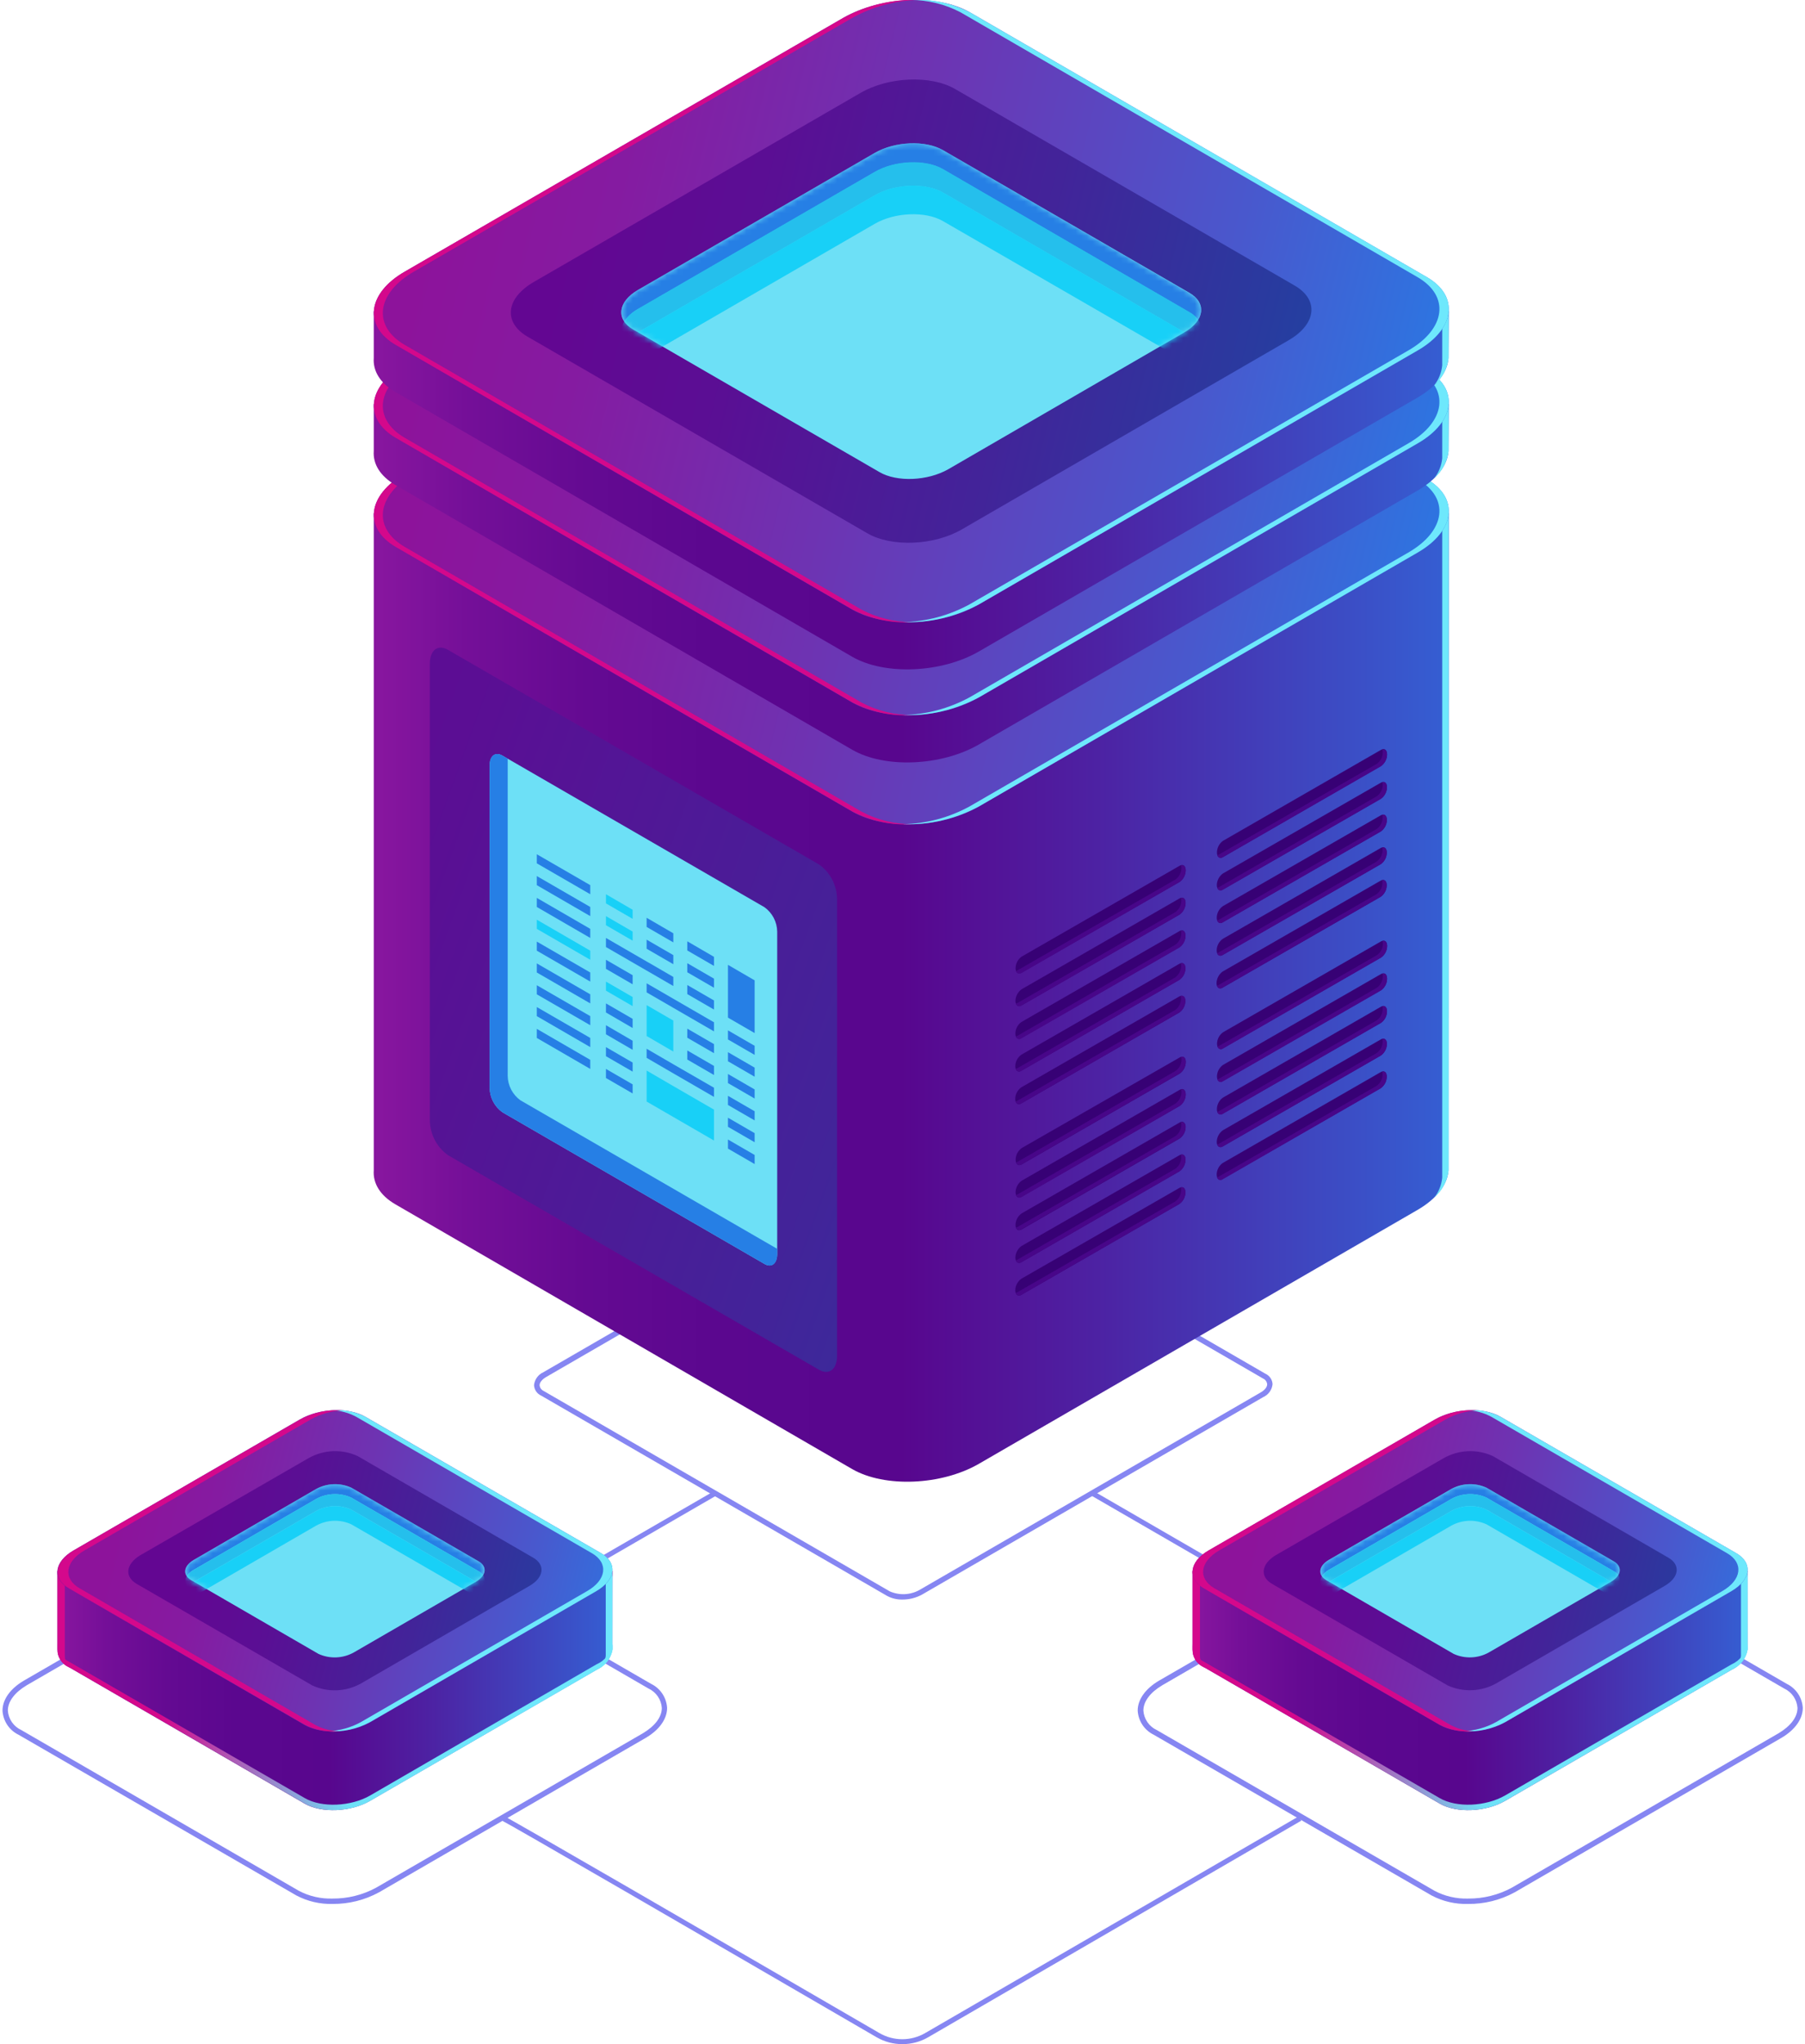 <svg width="318" height="360" viewBox="0 0 318 360" fill="none" xmlns="http://www.w3.org/2000/svg">
<g clip-path="url(#clip0_291_1300)">
<g style="mix-blend-mode:lighten">
<path d="M158.987 281.703C158.046 281.726 157.115 281.505 156.285 281.061L95.34 245.787C94.982 245.625 94.675 245.368 94.454 245.044C94.232 244.719 94.104 244.34 94.083 243.947C94.133 243.461 94.308 242.995 94.593 242.598C94.877 242.2 95.26 241.883 95.704 241.68L155.832 206.897C156.766 206.369 157.812 206.071 158.883 206.03C159.954 205.988 161.02 206.203 161.992 206.657L222.937 241.932C223.295 242.093 223.601 242.35 223.823 242.674C224.045 242.999 224.173 243.378 224.194 243.771C224.147 244.258 223.972 244.725 223.687 245.123C223.402 245.521 223.018 245.837 222.572 246.039L162.432 280.834C161.375 281.41 160.19 281.709 158.987 281.703ZM159.327 206.985C158.287 206.975 157.262 207.231 156.348 207.728L96.22 242.511C95.491 242.939 95.063 243.481 95.063 243.96C95.086 244.18 95.167 244.391 95.297 244.57C95.428 244.749 95.603 244.891 95.805 244.98L156.75 280.255C157.578 280.621 158.48 280.791 159.385 280.752C160.289 280.712 161.173 280.465 161.967 280.028L222.094 245.232C222.824 244.817 223.251 244.275 223.251 243.784C223.227 243.562 223.144 243.35 223.012 243.171C222.879 242.992 222.701 242.851 222.497 242.763L161.552 207.489C160.866 207.133 160.099 206.959 159.327 206.985Z" fill="#8686F2"/>
</g>
<path d="M255.244 90.378H215.331L170.892 64.665C165.172 61.365 155.178 61.781 148.566 65.598L105.736 90.378H65.848V206.116C65.684 208.358 66.929 210.525 69.682 212.112L150.137 258.725C155.857 262.025 165.864 261.61 172.464 257.793L249.738 213.082C253.17 211.092 255.006 208.585 255.182 206.153L255.244 90.378Z" fill="url(#paint0_linear_291_1300)"/>
<path d="M254.088 90.378V207.388C253.968 208.663 253.488 209.878 252.705 210.89C254.101 209.663 254.996 207.963 255.219 206.116V90.378H254.088Z" fill="#6EE8FC"/>
<path d="M150.175 142.937L69.72 96.324C64 93.011 64.691 87.228 71.316 83.411L148.591 38.701C155.203 34.922 165.198 34.456 170.917 37.769L251.373 84.381C257.092 87.695 256.401 93.477 249.764 97.307L172.489 142.017C165.902 145.834 155.895 146.25 150.175 142.937Z" fill="url(#paint1_linear_291_1300)"/>
<path d="M151.772 142.937L71.316 96.324C65.597 93.011 66.288 87.228 72.925 83.411L150.2 38.701C153.825 36.715 157.874 35.635 162.004 35.551C157.337 35.379 152.708 36.467 148.604 38.701L71.329 83.411C64.729 87.191 64.013 93.011 69.732 96.324L150.188 142.937C153.431 144.613 157.067 145.379 160.71 145.154C157.594 145.159 154.525 144.397 151.772 142.937Z" fill="#D4088C"/>
<path d="M251.385 84.381L170.93 37.769C167.675 36.086 164.026 35.319 160.37 35.551C163.472 35.563 166.525 36.323 169.271 37.769L249.726 84.381C255.446 87.695 254.754 93.477 248.117 97.307L170.829 142.017C167.22 143.995 163.188 145.071 159.075 145.154C163.746 145.331 168.379 144.248 172.489 142.017L249.764 97.307C256.389 93.477 257.105 87.695 251.385 84.381Z" fill="#6EE8FC"/>
<path d="M152.828 129.532L92.888 94.838C88.627 92.318 89.117 88.073 94.083 85.225L151.621 51.941C156.536 49.094 163.978 48.779 168.24 51.249L228.154 85.918C232.415 88.438 231.925 92.683 226.972 95.531L169.447 128.827C164.544 131.661 157.089 131.976 152.828 129.532Z" fill="url(#paint2_linear_291_1300)"/>
<path d="M154.952 118.736L111.531 93.616C108.451 91.827 108.841 88.702 112.399 86.649L154.085 62.524C157.642 60.47 163.035 60.243 166.128 62.032L209.536 87.153C212.628 88.929 212.239 92.053 208.668 94.12L167.058 118.194C163.425 120.298 158.032 120.512 154.952 118.736Z" fill="#6DE0F6"/>
<mask id="mask0_291_1300" style="mask-type:luminance" maskUnits="userSpaceOnUse" x="109" y="60" width="103" height="60">
<path d="M154.952 118.736L111.531 93.616C108.451 91.827 108.841 88.702 112.399 86.649L154.085 62.524C157.642 60.47 163.035 60.243 166.128 62.032L209.536 87.153C212.628 88.929 212.239 92.053 208.668 94.12L167.058 118.194C163.425 120.298 158.032 120.512 154.952 118.736Z" fill="white"/>
</mask>
<g mask="url(#mask0_291_1300)">
<path d="M112.386 90.038L154.085 65.913C157.642 63.859 163.036 63.632 166.128 65.421L209.561 90.542C210.16 90.881 210.675 91.35 211.07 91.915C212.113 90.201 211.673 88.362 209.561 87.14L166.128 62.02C163.036 60.231 157.642 60.458 154.085 62.524L112.386 86.699C109.608 88.299 108.791 90.479 109.998 92.293C110.596 91.355 111.416 90.58 112.386 90.038Z" fill="#267FE5"/>
<path d="M112.386 94.145L154.085 70.02C157.642 67.954 163.035 67.727 166.128 69.516L209.561 94.649C210.034 94.932 210.458 95.289 210.818 95.707C212.188 93.905 211.824 91.865 209.561 90.542L166.128 65.421C163.035 63.632 157.642 63.859 154.085 65.913L112.386 90.038C109.445 91.739 108.703 94.157 110.249 95.946C110.835 95.21 111.562 94.597 112.386 94.145Z" fill="#25BFEC"/>
<path d="M110.664 100.557C111.169 100.025 111.749 99.571 112.386 99.209L154.085 75.084C157.642 73.018 163.035 72.791 166.128 74.58L209.561 99.713C209.86 99.892 210.142 100.099 210.403 100.33C212.239 98.415 212.025 96.135 209.561 94.712L166.128 69.579C163.035 67.79 157.642 68.016 154.085 70.082L112.386 94.208C109.231 95.984 108.565 98.667 110.664 100.557Z" fill="#18D0F7"/>
</g>
<path d="M255.244 71.166H215.331L170.892 45.453C165.172 42.14 155.178 42.556 148.566 46.386L105.736 71.166H65.848V79.43C65.684 81.673 66.929 83.827 69.682 85.427L150.137 132.039C155.857 135.353 165.864 134.937 172.464 131.107L249.738 86.397C253.17 84.419 255.006 81.9 255.182 79.481L255.244 71.166Z" fill="url(#paint3_linear_291_1300)"/>
<path d="M254.088 71.166V80.703C253.967 81.974 253.488 83.185 252.705 84.192C254.098 82.968 254.993 81.273 255.219 79.43V71.166H254.088Z" fill="#6EE8FC"/>
<path d="M150.175 123.725L69.72 77.112C64 73.799 64.691 68.016 71.316 64.187L148.591 19.477C155.203 15.697 165.198 15.244 170.917 18.557L251.373 65.169C257.092 68.483 256.401 74.265 249.764 78.082L172.489 122.805C165.902 126.622 155.895 127.013 150.175 123.725Z" fill="url(#paint4_linear_291_1300)"/>
<path d="M151.772 123.725L71.316 77.112C65.597 73.799 66.288 68.016 72.925 64.187L150.2 19.476C153.828 17.5 157.876 16.425 162.004 16.34C157.338 16.169 152.711 17.252 148.604 19.476L71.329 64.187C64.729 67.966 64.013 73.799 69.732 77.112L150.188 123.725C153.433 125.395 157.067 126.161 160.71 125.942C157.595 125.941 154.527 125.18 151.772 123.725Z" fill="#D4088C"/>
<path d="M251.385 65.169L170.93 18.557C167.675 16.874 164.026 16.108 160.37 16.34C163.473 16.344 166.527 17.105 169.271 18.557L249.726 65.169C255.446 68.483 254.754 74.265 248.117 78.082L170.829 122.805C167.216 124.771 163.186 125.846 159.075 125.942C163.746 126.113 168.377 125.03 172.489 122.805L249.764 78.082C256.389 74.265 257.105 68.483 251.385 65.169Z" fill="#6EE8FC"/>
<path d="M152.828 110.295L92.888 75.626C88.627 73.106 89.117 68.861 94.083 66.013L151.621 32.73C156.536 29.882 163.978 29.567 168.24 32.037L228.154 66.706C232.415 69.226 231.925 73.471 226.972 76.319L169.447 109.602C164.544 112.45 157.089 112.765 152.828 110.295Z" fill="url(#paint5_linear_291_1300)"/>
<path d="M154.952 99.511L111.531 74.404C108.451 72.615 108.841 69.49 112.399 67.424L154.085 43.312C157.642 41.258 163.035 41.032 166.128 42.808L209.536 67.928C212.628 69.717 212.239 72.841 208.668 74.895L167.058 99.02C163.425 101.074 158.032 101.3 154.952 99.511Z" fill="#6DE0F6"/>
<mask id="mask1_291_1300" style="mask-type:luminance" maskUnits="userSpaceOnUse" x="109" y="41" width="103" height="60">
<path d="M154.952 99.511L111.531 74.404C108.451 72.615 108.841 69.49 112.399 67.424L154.085 43.312C157.642 41.258 163.035 41.032 166.128 42.808L209.536 67.928C212.628 69.717 212.239 72.841 208.668 74.895L167.058 99.02C163.425 101.074 158.032 101.3 154.952 99.511Z" fill="white"/>
</mask>
<g mask="url(#mask1_291_1300)">
<path d="M112.386 70.826L154.085 46.701C157.642 44.635 163.035 44.421 166.128 46.197L209.561 71.393C210.163 71.728 210.679 72.198 211.07 72.766C212.113 71.053 211.673 69.213 209.561 67.991L166.128 42.871C163.035 41.082 157.642 41.309 154.085 43.362L112.386 67.424C109.608 69.037 108.791 71.267 109.998 73.031C110.602 72.111 111.422 71.354 112.386 70.826Z" fill="#267FE5"/>
<path d="M112.386 74.933L154.085 50.808C157.642 48.742 163.035 48.515 166.128 50.304L209.561 75.424C210.037 75.708 210.462 76.07 210.818 76.495C212.188 74.681 211.824 72.64 209.561 71.33L166.128 46.134C163.035 44.358 157.642 44.572 154.085 46.638L112.386 70.826C109.445 72.527 108.703 74.933 110.249 76.734C110.835 75.998 111.562 75.385 112.386 74.933Z" fill="#25BFEC"/>
<path d="M110.664 81.282C111.169 80.751 111.749 80.296 112.386 79.934L154.085 55.809C157.642 53.743 163.035 53.516 166.128 55.305L209.561 80.4C209.861 80.584 210.143 80.794 210.403 81.03C212.239 79.115 212.025 76.835 209.561 75.399L166.128 50.279C163.035 48.49 157.642 48.716 154.085 50.782L112.386 74.908C109.231 76.772 108.565 79.456 110.664 81.282Z" fill="#18D0F7"/>
</g>
<path d="M255.244 54.801H215.331L170.892 29.089C165.172 25.776 155.178 26.191 148.566 30.021L105.736 54.801H65.848V63.053C65.684 65.295 66.929 67.462 69.682 69.05L150.137 115.662C155.857 118.963 165.864 118.547 172.464 114.73L249.738 70.02C253.17 68.029 255.006 65.522 255.182 63.091L255.244 54.801Z" fill="url(#paint6_linear_291_1300)"/>
<path d="M254.088 54.801V64.325C253.968 65.6 253.488 66.815 252.705 67.828C254.101 66.6 254.996 64.9 255.219 63.053V54.801H254.088Z" fill="#6EE8FC"/>
<path d="M150.175 107.36L69.72 60.748C64 57.447 64.691 51.652 71.316 47.834L148.591 3.124C155.203 -0.655 165.198 -1.109 170.917 2.192L251.373 48.805C257.092 52.118 256.401 57.9 249.764 61.718L172.489 106.428C165.902 110.258 155.895 110.636 150.175 107.36Z" fill="url(#paint7_linear_291_1300)"/>
<path d="M151.772 107.36L71.316 60.748C65.597 57.447 66.288 51.652 72.925 47.834L150.2 3.124C153.825 1.138 157.874 0.058 162.004 -0.025C157.337 -0.192 152.71 0.896 148.604 3.124L71.329 47.834C64.729 51.614 64.013 57.447 69.732 60.748L150.188 107.36C153.433 109.03 157.067 109.796 160.71 109.577C157.596 109.57 154.529 108.809 151.772 107.36Z" fill="#D4088C"/>
<path d="M251.385 48.804L170.93 2.192C167.674 0.513 164.024 -0.249 160.37 -0.013C163.472 -0.012 166.526 0.745 169.271 2.192L249.726 48.804C255.446 52.118 254.754 57.9 248.117 61.718L170.829 106.428C167.219 108.404 163.188 109.484 159.075 109.577C163.747 109.744 168.378 108.656 172.489 106.428L249.764 61.718C256.389 57.9 257.105 52.118 251.385 48.804Z" fill="#6EE8FC"/>
<path d="M152.828 93.931L92.888 59.261C88.627 56.741 89.117 52.483 94.083 49.636L151.621 16.352C156.536 13.505 163.978 13.203 168.24 15.659L228.154 50.329C232.415 52.849 231.925 57.107 226.972 59.954L169.447 93.238C164.544 96.085 157.089 96.387 152.828 93.931Z" fill="url(#paint8_linear_291_1300)"/>
<path d="M154.952 83.147L111.531 58.026C108.451 56.237 108.841 53.126 112.399 51.06L154.085 26.947C157.642 24.881 163.035 24.654 166.128 26.443L209.536 51.563C212.628 53.352 212.239 56.464 208.668 58.53L167.058 82.643C163.425 84.709 158.032 84.936 154.952 83.147Z" fill="#6DE0F6"/>
<mask id="mask2_291_1300" style="mask-type:luminance" maskUnits="userSpaceOnUse" x="109" y="25" width="103" height="60">
<path d="M154.952 83.147L111.531 58.026C108.451 56.237 108.841 53.126 112.399 51.06L154.085 26.947C157.642 24.881 163.035 24.654 166.128 26.443L209.536 51.563C212.628 53.352 212.239 56.464 208.668 58.53L167.058 82.643C163.425 84.709 158.032 84.936 154.952 83.147Z" fill="white"/>
</mask>
<g mask="url(#mask2_291_1300)">
<path d="M112.386 54.461L154.085 30.336C157.642 28.27 163.036 28.043 166.128 29.832L209.561 55.028C210.162 55.359 210.678 55.825 211.07 56.389C212.113 54.688 211.673 52.849 209.561 51.627L166.128 26.43C163.036 24.642 157.642 24.868 154.085 26.934L112.386 51.06C109.608 52.66 108.791 54.839 109.998 56.666C110.599 55.743 111.42 54.986 112.386 54.461Z" fill="#267FE5"/>
<path d="M112.386 58.555L154.085 34.43C157.642 32.364 163.035 32.15 166.128 33.926L209.561 59.059C210.034 59.343 210.458 59.7 210.818 60.117C212.188 58.316 211.824 56.275 209.561 54.965L166.128 29.769C163.035 27.98 157.642 28.207 154.085 30.273L112.386 54.398C109.445 56.099 108.703 58.505 110.249 60.306C110.837 59.585 111.564 58.99 112.386 58.555Z" fill="#25BFEC"/>
<path d="M110.664 64.905C111.172 64.377 111.752 63.923 112.386 63.557L154.085 39.432C157.642 37.366 163.035 37.151 166.128 38.94L209.561 64.023C209.86 64.202 210.142 64.409 210.403 64.64C212.239 62.725 212.025 60.458 209.561 59.022L166.128 33.889C163.035 32.112 157.642 32.326 154.085 34.392L112.386 58.518C109.231 60.395 108.565 63.078 110.664 64.905Z" fill="#18D0F7"/>
</g>
<path d="M144.279 241.226L78.909 203.432C77.94 202.734 77.147 201.817 76.595 200.756C76.042 199.695 75.746 198.519 75.729 197.322V116.859C75.729 114.503 77.149 113.42 78.909 114.44L144.279 152.234C145.255 152.924 146.054 153.837 146.609 154.897C147.164 155.957 147.46 157.134 147.472 158.331V238.782C147.472 241.163 146.052 242.247 144.279 241.226Z" fill="url(#paint9_linear_291_1300)"/>
<path d="M134.675 222.594L88.514 195.886C87.828 195.395 87.267 194.749 86.876 194C86.486 193.252 86.275 192.422 86.263 191.578V134.786C86.263 133.123 87.269 132.354 88.514 133.073L134.675 159.768C135.36 160.259 135.921 160.905 136.312 161.653C136.703 162.402 136.913 163.232 136.925 164.076V220.88C136.887 222.556 135.919 223.324 134.675 222.594Z" fill="#6DE0F6"/>
<path d="M91.694 193.782C91.008 193.291 90.448 192.645 90.057 191.897C89.666 191.148 89.456 190.318 89.444 189.474V133.614L88.514 133.072C87.257 132.354 86.263 133.073 86.263 134.786V191.578C86.275 192.422 86.486 193.252 86.876 194C87.267 194.749 87.828 195.395 88.514 195.886L134.675 222.594C135.932 223.324 136.925 222.594 136.925 220.893V219.936L91.694 193.782Z" fill="#267FE5"/>
<path d="M103.989 157.487L94.573 152.045V150.445L103.989 155.887V157.487Z" fill="#267FE5"/>
<path d="M111.456 161.821L106.754 159.1V157.487L111.456 160.221V161.821Z" fill="#18D0F7"/>
<path d="M118.622 165.966L113.92 163.245V161.632L118.622 164.366V165.966Z" fill="#267FE5"/>
<path d="M125.787 170.111L121.085 167.389V165.777L125.787 168.511V170.111Z" fill="#267FE5"/>
<path d="M103.989 161.342L94.573 155.887V154.287L103.989 159.73V161.342Z" fill="#267FE5"/>
<path d="M111.456 165.664L106.754 162.942V161.342L111.456 164.064V165.664Z" fill="#18D0F7"/>
<path d="M118.622 169.808L113.92 167.087V165.487L118.622 168.208V169.808Z" fill="#267FE5"/>
<path d="M125.787 173.953L121.085 171.232V169.632L125.787 172.353V173.953Z" fill="#267FE5"/>
<path d="M103.989 165.185L94.573 159.73V158.13L103.989 163.585V165.185Z" fill="#267FE5"/>
<path d="M115.064 169.985L113.92 169.33L106.754 165.185V166.785L113.92 170.929L115.064 171.585L118.622 173.651V172.051L115.064 169.985Z" fill="#267FE5"/>
<path d="M125.787 177.795L121.085 175.074V173.474L125.787 176.195V177.795Z" fill="#267FE5"/>
<path d="M128.251 169.922V173.777V175.377V177.619V178.073V179.219L132.953 181.94V180.794V180.34V178.098V176.498V172.655L128.251 169.922Z" fill="#267FE5"/>
<path d="M103.989 169.027L94.573 163.585V161.972L103.989 167.427V169.027Z" fill="#18D0F7"/>
<path d="M111.456 173.348L106.754 170.627V169.027L111.456 171.748V173.348Z" fill="#267FE5"/>
<path d="M118.622 175.893L117.364 175.162L113.92 173.172V174.772L117.364 176.762L118.622 177.493L125.787 181.638V180.038L118.622 175.893Z" fill="#267FE5"/>
<path d="M132.953 185.782L128.251 183.061V181.461L132.953 184.182V185.782Z" fill="#267FE5"/>
<path d="M103.989 180.554L94.573 175.112V173.512L103.989 178.954V180.554Z" fill="#267FE5"/>
<path d="M111.456 184.888L106.754 182.154V180.554L111.456 183.288V184.888Z" fill="#267FE5"/>
<path d="M118.622 187.433L117.364 186.702L113.92 184.699V186.299L117.364 188.302L118.622 189.033L125.787 193.177V191.565L118.622 187.433Z" fill="#267FE5"/>
<path d="M132.953 197.322L128.251 194.601V192.989L132.953 195.71V197.322Z" fill="#267FE5"/>
<path d="M103.989 184.409L94.573 178.954V177.354L103.989 182.797V184.409Z" fill="#267FE5"/>
<path d="M111.456 188.73L106.754 186.009V184.409L111.456 187.13V188.73Z" fill="#267FE5"/>
<path d="M132.953 201.165L128.251 198.443V196.844L132.953 199.565V201.165Z" fill="#267FE5"/>
<path d="M103.989 188.252L94.573 182.797V181.197L103.989 186.652V188.252Z" fill="#267FE5"/>
<path d="M111.456 192.573L106.754 189.852V188.252L111.456 190.973V192.573Z" fill="#267FE5"/>
<path d="M118.622 191.275L117.364 190.545L113.92 188.541V189.675V190.154V193.996L117.364 195.987L118.622 196.718L125.787 200.862V197.02V196.541V195.42L118.622 191.275Z" fill="#18D0F7"/>
<path d="M132.953 205.007L128.251 202.286V200.686L132.953 203.407V205.007Z" fill="#267FE5"/>
<path d="M103.989 172.87L94.573 167.427V165.827L103.989 171.27V172.87Z" fill="#267FE5"/>
<path d="M111.456 177.191L106.754 174.469V172.87L111.456 175.591V177.191Z" fill="#18D0F7"/>
<path d="M125.787 185.48L121.085 182.759V181.159L125.787 183.88V185.48Z" fill="#267FE5"/>
<path d="M132.953 189.625L128.251 186.904V185.304L132.953 188.025V189.625Z" fill="#267FE5"/>
<path d="M103.989 176.712L94.573 171.27V169.67L103.989 175.112V176.712Z" fill="#267FE5"/>
<path d="M111.456 181.046L106.754 178.312V176.712L111.456 179.433V181.046Z" fill="#267FE5"/>
<path d="M113.92 177.014V177.821V178.614V182.457L118.622 185.19V181.335V180.542V179.735L113.92 177.014Z" fill="#18D0F7"/>
<path d="M125.787 189.323L121.085 186.601V185.001L125.787 187.723V189.323Z" fill="#267FE5"/>
<path d="M132.953 193.467L128.251 190.746V189.146L132.953 191.867V193.467Z" fill="#267FE5"/>
<path d="M215.419 204.818L243.264 188.806C243.855 188.466 244.32 188.806 244.32 189.612C244.315 190.011 244.215 190.403 244.03 190.755C243.844 191.108 243.577 191.411 243.252 191.641L215.407 207.64C214.828 207.98 214.351 207.64 214.351 206.834C214.358 206.437 214.458 206.048 214.644 205.698C214.83 205.347 215.095 205.046 215.419 204.818Z" fill="#370175"/>
<path d="M243.503 188.743C243.551 188.89 243.576 189.042 243.578 189.196C243.576 189.604 243.476 190.005 243.285 190.364C243.095 190.724 242.82 191.032 242.485 191.263L214.64 207.262C214.566 207.302 214.485 207.328 214.401 207.338C214.422 207.44 214.468 207.536 214.536 207.616C214.605 207.696 214.692 207.757 214.79 207.793C214.888 207.83 214.994 207.841 215.097 207.825C215.201 207.809 215.299 207.767 215.381 207.703L243.226 191.691C243.552 191.462 243.819 191.158 244.004 190.806C244.19 190.453 244.29 190.061 244.295 189.663C244.32 188.945 243.968 188.617 243.503 188.743Z" fill="#480689"/>
<path d="M215.432 199.061L243.277 183.049C243.868 182.709 244.345 183.049 244.345 183.855C244.335 184.253 244.233 184.643 244.048 184.995C243.863 185.346 243.599 185.651 243.277 185.883L215.432 201.895C214.841 202.235 214.363 201.895 214.363 201.089C214.373 200.691 214.475 200.301 214.661 199.95C214.846 199.598 215.11 199.294 215.432 199.061Z" fill="#370175"/>
<path d="M215.457 193.303L243.302 177.291C243.88 176.951 244.358 177.291 244.358 178.098C244.355 178.498 244.256 178.893 244.07 179.248C243.884 179.603 243.617 179.908 243.289 180.139L215.444 196.138C214.854 196.478 214.376 196.138 214.388 195.332C214.394 194.933 214.493 194.541 214.679 194.189C214.865 193.836 215.131 193.533 215.457 193.303Z" fill="#370175"/>
<path d="M215.469 187.546L243.314 171.534C243.905 171.207 244.37 171.534 244.37 172.34C244.367 172.741 244.269 173.135 244.083 173.49C243.897 173.845 243.629 174.151 243.302 174.381L215.457 190.381C214.866 190.721 214.401 190.381 214.401 189.574C214.406 189.176 214.506 188.784 214.691 188.431C214.877 188.079 215.144 187.775 215.469 187.546Z" fill="#370175"/>
<path d="M215.482 181.789L243.327 165.777C243.918 165.449 244.396 165.777 244.383 166.596C244.378 166.994 244.278 167.386 244.092 167.739C243.907 168.091 243.64 168.395 243.315 168.624L215.47 184.623C214.891 184.964 214.414 184.623 214.414 183.817C214.419 183.418 214.518 183.027 214.704 182.674C214.89 182.322 215.157 182.018 215.482 181.789Z" fill="#370175"/>
<path d="M243.516 182.986C243.567 183.127 243.592 183.276 243.591 183.427C243.588 183.827 243.489 184.222 243.303 184.577C243.118 184.932 242.85 185.237 242.523 185.468L214.678 201.467C214.601 201.502 214.521 201.527 214.439 201.543C214.462 201.646 214.51 201.741 214.579 201.821C214.649 201.9 214.737 201.961 214.836 201.997C214.935 202.033 215.041 202.044 215.145 202.029C215.249 202.013 215.348 201.972 215.432 201.908L243.277 185.896C243.597 185.662 243.86 185.357 244.046 185.006C244.231 184.654 244.333 184.265 244.345 183.868C244.345 183.2 243.993 182.86 243.516 182.986Z" fill="#480689"/>
<path d="M243.541 177.241C243.584 177.384 243.605 177.533 243.604 177.682C243.598 178.081 243.499 178.472 243.313 178.825C243.127 179.178 242.861 179.481 242.535 179.71L214.69 195.722C214.615 195.761 214.534 195.786 214.451 195.798C214.473 195.902 214.52 195.998 214.59 196.078C214.66 196.158 214.749 196.219 214.849 196.255C214.948 196.29 215.056 196.299 215.16 196.281C215.264 196.263 215.362 196.218 215.444 196.151L243.289 180.151C243.615 179.922 243.881 179.619 244.067 179.266C244.253 178.913 244.353 178.522 244.358 178.123C244.358 177.405 244.006 177.115 243.541 177.241Z" fill="#480689"/>
<path d="M243.553 171.484C243.6 171.631 243.625 171.783 243.629 171.937C243.617 172.335 243.514 172.724 243.329 173.075C243.144 173.427 242.881 173.731 242.56 173.966L214.715 190.003C214.639 190.034 214.558 190.055 214.476 190.066C214.494 190.171 214.539 190.269 214.606 190.351C214.674 190.433 214.762 190.496 214.861 190.533C214.961 190.57 215.068 190.58 215.173 190.562C215.277 190.544 215.375 190.499 215.457 190.431L243.302 174.432C243.629 174.201 243.897 173.896 244.083 173.541C244.269 173.186 244.367 172.792 244.37 172.391C244.37 171.698 244.018 171.37 243.553 171.484Z" fill="#480689"/>
<path d="M243.566 165.739C243.613 165.886 243.639 166.039 243.641 166.193C243.636 166.591 243.537 166.983 243.351 167.336C243.165 167.688 242.898 167.992 242.573 168.221L214.728 184.22C214.654 184.261 214.573 184.286 214.489 184.296C214.51 184.399 214.556 184.495 214.625 184.574C214.693 184.654 214.78 184.715 214.878 184.752C214.976 184.788 215.082 184.799 215.185 184.783C215.289 184.767 215.387 184.725 215.47 184.661L243.315 168.649C243.64 168.42 243.907 168.117 244.092 167.764C244.278 167.411 244.378 167.02 244.383 166.621C244.383 165.953 244.031 165.626 243.566 165.739Z" fill="#480689"/>
<path d="M179.944 225.202L207.789 209.202C208.379 208.862 208.845 209.202 208.845 210.008C208.839 210.407 208.74 210.799 208.554 211.151C208.368 211.504 208.102 211.807 207.776 212.037L179.931 228.049C179.353 228.376 178.875 228.049 178.875 227.242C178.878 226.842 178.977 226.447 179.163 226.092C179.349 225.737 179.616 225.432 179.944 225.202Z" fill="#370175"/>
<path d="M208.027 209.127C208.074 209.269 208.099 209.418 208.103 209.567C208.1 209.968 208.001 210.363 207.815 210.718C207.629 211.072 207.362 211.378 207.034 211.608L179.189 227.608C179.113 227.643 179.033 227.668 178.95 227.683C178.971 227.786 179.018 227.882 179.086 227.962C179.154 228.041 179.241 228.102 179.339 228.139C179.438 228.176 179.543 228.187 179.647 228.171C179.75 228.155 179.848 228.113 179.931 228.049L207.776 212.037C208.102 211.807 208.368 211.504 208.554 211.151C208.74 210.799 208.839 210.407 208.845 210.008C208.845 209.341 208.543 209.001 208.027 209.127Z" fill="#480689"/>
<path d="M179.956 219.444L207.801 203.445C208.392 203.105 208.87 203.445 208.87 204.251C208.858 204.648 208.755 205.038 208.57 205.389C208.385 205.741 208.122 206.045 207.801 206.279L179.956 222.291C179.365 222.632 178.887 222.291 178.887 221.485C178.898 221.086 178.999 220.694 179.185 220.34C179.37 219.986 179.634 219.68 179.956 219.444Z" fill="#370175"/>
<path d="M179.981 213.7L207.826 197.688C208.404 197.347 208.882 197.688 208.882 198.494C208.877 198.893 208.777 199.284 208.592 199.637C208.406 199.99 208.139 200.293 207.814 200.522L179.969 216.534C179.378 216.874 178.9 216.534 178.913 215.728C178.918 215.329 179.017 214.937 179.203 214.585C179.389 214.232 179.656 213.929 179.981 213.7Z" fill="#370175"/>
<path d="M179.994 207.942L207.839 191.93C208.43 191.59 208.895 191.93 208.895 192.737C208.89 193.135 208.79 193.527 208.604 193.88C208.418 194.232 208.152 194.536 207.826 194.765L179.981 210.777C179.403 211.117 178.925 210.777 178.925 209.971C178.931 209.572 179.03 209.18 179.216 208.828C179.402 208.475 179.668 208.172 179.994 207.942Z" fill="#370175"/>
<path d="M180.006 202.185L207.851 186.223C208.442 185.883 208.92 186.223 208.907 187.03C208.906 187.429 208.809 187.823 208.625 188.178C208.442 188.533 208.176 188.839 207.851 189.071L180.006 205.07C179.415 205.41 178.938 205.07 178.938 204.264C178.935 203.857 179.031 203.455 179.217 203.093C179.403 202.731 179.674 202.419 180.006 202.185Z" fill="#370175"/>
<path d="M208.04 203.382C208.094 203.522 208.119 203.672 208.115 203.823C208.11 204.221 208.01 204.613 207.825 204.966C207.639 205.318 207.372 205.622 207.047 205.851L179.202 221.863C179.125 221.898 179.045 221.923 178.963 221.939C178.984 222.043 179.032 222.139 179.102 222.219C179.171 222.299 179.26 222.36 179.36 222.395C179.46 222.431 179.567 222.44 179.672 222.422C179.776 222.403 179.874 222.359 179.956 222.291L207.801 206.292C208.122 206.058 208.385 205.753 208.57 205.402C208.755 205.05 208.858 204.661 208.87 204.264C208.87 203.583 208.543 203.256 208.04 203.382Z" fill="#480689"/>
<path d="M208.065 197.625C208.107 197.772 208.128 197.925 208.128 198.078C208.123 198.477 208.023 198.869 207.837 199.221C207.652 199.574 207.385 199.877 207.059 200.106L179.214 216.118C179.135 216.131 179.055 216.131 178.976 216.118C178.995 216.223 179.042 216.321 179.111 216.403C179.18 216.485 179.269 216.547 179.369 216.584C179.469 216.62 179.577 216.631 179.682 216.613C179.787 216.596 179.886 216.551 179.969 216.484L207.814 200.484C208.141 200.254 208.409 199.948 208.594 199.593C208.78 199.239 208.879 198.844 208.882 198.443C208.882 197.839 208.543 197.562 208.065 197.625Z" fill="#480689"/>
<path d="M208.078 191.88C208.125 192.026 208.151 192.179 208.153 192.333C208.141 192.731 208.039 193.12 207.853 193.472C207.668 193.823 207.405 194.128 207.085 194.362L179.24 210.361C179.166 210.402 179.084 210.427 179.001 210.437C179.022 210.54 179.068 210.635 179.136 210.715C179.204 210.795 179.292 210.856 179.39 210.892C179.488 210.929 179.594 210.94 179.697 210.924C179.801 210.908 179.898 210.866 179.981 210.802L207.826 194.79C208.152 194.561 208.418 194.257 208.604 193.905C208.79 193.552 208.89 193.16 208.895 192.762C208.895 192.094 208.543 191.766 208.078 191.88Z" fill="#480689"/>
<path d="M208.09 186.135C208.137 186.278 208.162 186.426 208.166 186.576C208.162 186.977 208.064 187.371 207.878 187.726C207.692 188.081 207.424 188.387 207.097 188.617L179.252 204.616C179.176 204.651 179.096 204.677 179.013 204.692C179.034 204.795 179.081 204.891 179.149 204.97C179.217 205.05 179.304 205.111 179.402 205.148C179.5 205.184 179.606 205.195 179.71 205.179C179.813 205.164 179.911 205.122 179.994 205.057L207.839 189.045C208.164 188.816 208.431 188.513 208.617 188.16C208.802 187.808 208.902 187.416 208.907 187.017C208.907 186.349 208.543 186.009 208.09 186.135Z" fill="#480689"/>
<path d="M215.394 171.106L243.239 155.094C243.83 154.754 244.308 155.094 244.308 155.9C244.304 156.301 244.206 156.695 244.02 157.05C243.834 157.405 243.566 157.71 243.239 157.941L215.394 173.94C214.803 174.281 214.325 173.94 214.325 173.134C214.338 172.737 214.44 172.347 214.625 171.996C214.81 171.644 215.073 171.34 215.394 171.106Z" fill="#370175"/>
<path d="M243.49 155.018C243.532 155.166 243.554 155.318 243.553 155.472C243.548 155.87 243.448 156.262 243.263 156.615C243.077 156.967 242.81 157.271 242.485 157.5L214.64 173.512C214.564 173.546 214.483 173.568 214.401 173.575C214.421 173.68 214.467 173.778 214.536 173.86C214.605 173.941 214.694 174.003 214.794 174.04C214.894 174.077 215.002 174.087 215.107 174.07C215.212 174.052 215.311 174.008 215.394 173.94L243.239 157.941C243.566 157.71 243.834 157.405 244.02 157.05C244.206 156.695 244.304 156.301 244.308 155.9C244.308 155.232 243.956 154.905 243.49 155.018Z" fill="#480689"/>
<path d="M215.419 165.349L243.264 149.336C243.842 149.009 244.32 149.336 244.32 150.143C244.317 150.544 244.218 150.938 244.032 151.293C243.847 151.648 243.579 151.953 243.252 152.184L215.407 168.183C214.816 168.523 214.351 168.183 214.351 167.377C214.356 166.978 214.455 166.586 214.641 166.234C214.827 165.881 215.094 165.578 215.419 165.349Z" fill="#370175"/>
<path d="M215.432 159.591L243.277 143.579C243.868 143.252 244.333 143.579 244.333 144.398C244.328 144.797 244.228 145.189 244.042 145.541C243.856 145.894 243.59 146.197 243.264 146.426L215.419 162.426C214.841 162.766 214.363 162.426 214.363 161.62C214.369 161.221 214.468 160.829 214.654 160.476C214.84 160.124 215.106 159.82 215.432 159.591Z" fill="#370175"/>
<path d="M215.444 153.834L243.289 137.834C243.88 137.494 244.358 137.834 244.358 138.641C244.346 139.038 244.243 139.427 244.058 139.779C243.873 140.13 243.61 140.435 243.289 140.669L215.444 156.668C214.853 157.009 214.376 156.668 214.376 155.862C214.388 155.465 214.49 155.076 214.676 154.724C214.861 154.372 215.124 154.068 215.444 153.834Z" fill="#370175"/>
<path d="M215.469 148.077L243.314 132.052C243.893 131.712 244.37 132.052 244.37 132.858C244.365 133.257 244.266 133.649 244.08 134.001C243.894 134.354 243.627 134.657 243.302 134.887L215.457 150.949C214.866 151.277 214.388 150.949 214.401 150.13C214.402 149.727 214.5 149.33 214.686 148.973C214.872 148.616 215.14 148.308 215.469 148.077Z" fill="#370175"/>
<path d="M243.503 149.273C243.551 149.42 243.576 149.573 243.578 149.727C243.566 150.124 243.464 150.514 243.279 150.865C243.093 151.217 242.83 151.521 242.51 151.755L214.665 167.755C214.591 167.795 214.51 167.821 214.426 167.83C214.447 167.933 214.494 168.029 214.562 168.109C214.63 168.188 214.717 168.249 214.815 168.286C214.913 168.323 215.019 168.333 215.122 168.318C215.226 168.302 215.324 168.26 215.407 168.196L243.252 152.209C243.577 151.98 243.844 151.676 244.03 151.324C244.215 150.971 244.315 150.579 244.32 150.181C244.32 149.488 243.968 149.16 243.503 149.273Z" fill="#480689"/>
<path d="M243.516 143.529C243.562 143.671 243.588 143.82 243.591 143.97C243.588 144.371 243.489 144.765 243.303 145.12C243.118 145.475 242.85 145.78 242.523 146.011L214.678 162.01C214.601 162.045 214.521 162.07 214.439 162.086C214.46 162.188 214.506 162.284 214.574 162.364C214.642 162.444 214.73 162.505 214.828 162.541C214.926 162.578 215.032 162.589 215.135 162.573C215.239 162.557 215.336 162.515 215.419 162.451L243.264 146.439C243.59 146.21 243.856 145.906 244.042 145.554C244.228 145.201 244.328 144.809 244.333 144.411C244.333 143.743 243.981 143.39 243.516 143.529Z" fill="#480689"/>
<path d="M243.528 137.784C243.582 137.925 243.608 138.074 243.604 138.225C243.598 138.624 243.499 139.015 243.313 139.368C243.127 139.721 242.861 140.024 242.535 140.253L214.69 156.265C214.614 156.3 214.534 156.326 214.451 156.341C214.474 156.443 214.522 156.537 214.59 156.615C214.659 156.693 214.747 156.753 214.844 156.788C214.942 156.823 215.048 156.833 215.15 156.817C215.253 156.8 215.35 156.758 215.432 156.694L243.277 140.694C243.602 140.465 243.869 140.162 244.055 139.809C244.24 139.456 244.34 139.065 244.345 138.666C244.358 137.986 243.993 137.658 243.528 137.784Z" fill="#480689"/>
<path d="M243.541 132.052C243.594 132.197 243.619 132.351 243.616 132.506C243.611 132.904 243.511 133.296 243.326 133.649C243.14 134.001 242.873 134.305 242.548 134.534L214.703 150.521C214.626 150.552 214.546 150.573 214.464 150.584C214.484 150.689 214.53 150.787 214.599 150.868C214.668 150.95 214.757 151.012 214.857 151.049C214.957 151.086 215.065 151.096 215.17 151.078C215.275 151.061 215.374 151.016 215.457 150.949L243.302 134.95C243.624 134.714 243.888 134.408 244.073 134.054C244.259 133.7 244.36 133.308 244.371 132.909C244.371 132.241 244.019 131.914 243.541 132.052Z" fill="#480689"/>
<path d="M179.918 191.502L207.763 175.49C208.354 175.15 208.832 175.49 208.832 176.296C208.827 176.695 208.727 177.087 208.541 177.439C208.355 177.792 208.089 178.095 207.763 178.324L179.918 194.336C179.327 194.677 178.85 194.336 178.862 193.53C178.866 193.133 178.964 192.742 179.147 192.389C179.331 192.037 179.595 191.733 179.918 191.502Z" fill="#370175"/>
<path d="M208.015 175.414C208.058 175.562 208.079 175.714 208.078 175.868C208.072 176.267 207.973 176.658 207.787 177.011C207.601 177.363 207.335 177.667 207.009 177.896L179.164 193.896C179.092 193.94 179.01 193.965 178.925 193.971C178.948 194.074 178.996 194.17 179.066 194.249C179.135 194.329 179.223 194.389 179.322 194.426C179.421 194.462 179.528 194.473 179.632 194.457C179.736 194.442 179.834 194.4 179.918 194.336L207.763 178.324C208.089 178.095 208.356 177.792 208.541 177.439C208.727 177.087 208.827 176.695 208.832 176.296C208.832 175.628 208.543 175.301 208.015 175.414Z" fill="#480689"/>
<path d="M179.944 185.745L207.789 169.733C208.367 169.392 208.845 169.733 208.845 170.539C208.839 170.938 208.74 171.329 208.554 171.682C208.368 172.035 208.102 172.338 207.776 172.567L179.931 188.579C179.34 188.919 178.875 188.579 178.875 187.773C178.88 187.374 178.98 186.982 179.166 186.63C179.351 186.277 179.618 185.974 179.944 185.745Z" fill="#370175"/>
<path d="M179.956 179.987L207.801 163.975C208.392 163.635 208.857 163.975 208.857 164.782C208.854 165.182 208.755 165.577 208.569 165.932C208.383 166.287 208.116 166.592 207.788 166.823L179.943 182.822C179.365 183.162 178.887 182.822 178.887 182.016C178.893 181.617 178.992 181.225 179.178 180.873C179.364 180.52 179.63 180.217 179.956 179.987Z" fill="#370175"/>
<path d="M179.969 174.23L207.814 158.218C208.405 157.891 208.882 158.218 208.882 159.024C208.872 159.424 208.77 159.816 208.585 160.17C208.4 160.523 208.136 160.83 207.814 161.065L179.969 177.065C179.378 177.405 178.9 177.065 178.9 176.258C178.912 175.861 179.015 175.472 179.2 175.12C179.385 174.769 179.648 174.464 179.969 174.23Z" fill="#370175"/>
<path d="M179.994 168.473L207.839 152.461C208.417 152.133 208.895 152.461 208.895 153.28C208.89 153.678 208.79 154.07 208.604 154.423C208.418 154.775 208.152 155.079 207.826 155.308L179.981 171.307C179.39 171.648 178.913 171.307 178.925 170.501C178.931 170.102 179.03 169.711 179.216 169.358C179.402 169.005 179.668 168.702 179.994 168.473Z" fill="#370175"/>
<path d="M208.027 169.67C208.074 169.812 208.099 169.961 208.103 170.111C208.093 170.51 207.991 170.902 207.806 171.256C207.621 171.61 207.357 171.916 207.034 172.151L179.189 188.151C179.113 188.186 179.033 188.211 178.95 188.226C178.971 188.329 179.018 188.425 179.086 188.505C179.154 188.585 179.241 188.646 179.339 188.682C179.438 188.719 179.543 188.73 179.647 188.714C179.75 188.698 179.848 188.656 179.931 188.592L207.776 172.58C208.102 172.351 208.368 172.047 208.554 171.695C208.74 171.342 208.839 170.95 208.845 170.552C208.845 169.846 208.543 169.544 208.027 169.67Z" fill="#480689"/>
<path d="M208.04 163.925C208.087 164.067 208.113 164.216 208.115 164.366C208.11 164.765 208.01 165.156 207.825 165.509C207.639 165.862 207.372 166.165 207.047 166.394L179.202 182.444C179.125 182.479 179.045 182.504 178.963 182.52C178.985 182.621 179.033 182.716 179.102 182.794C179.171 182.872 179.258 182.932 179.356 182.967C179.454 183.002 179.559 183.012 179.662 182.995C179.765 182.979 179.861 182.937 179.943 182.872L207.788 166.873C208.114 166.644 208.381 166.34 208.566 165.988C208.752 165.635 208.852 165.243 208.857 164.845C208.857 164.127 208.543 163.799 208.04 163.925Z" fill="#480689"/>
<path d="M208.053 158.168C208.105 158.313 208.131 158.467 208.128 158.621C208.123 159.02 208.023 159.412 207.837 159.764C207.652 160.117 207.385 160.42 207.059 160.649L179.214 176.662C179.138 176.693 179.058 176.714 178.976 176.724C178.995 176.83 179.042 176.928 179.111 177.009C179.18 177.091 179.269 177.153 179.369 177.19C179.469 177.227 179.577 177.237 179.682 177.219C179.787 177.202 179.886 177.157 179.969 177.09L207.801 161.09C208.128 160.86 208.396 160.555 208.582 160.2C208.768 159.845 208.866 159.45 208.87 159.05C208.882 158.382 208.543 158.054 208.053 158.168Z" fill="#480689"/>
<path d="M208.065 152.423C208.118 152.568 208.143 152.722 208.14 152.876C208.135 153.275 208.036 153.667 207.85 154.02C207.664 154.372 207.397 154.676 207.072 154.905L179.227 170.904C179.153 170.945 179.072 170.97 178.988 170.98C179.011 171.083 179.059 171.178 179.129 171.258C179.198 171.337 179.286 171.398 179.385 171.434C179.484 171.471 179.59 171.482 179.694 171.466C179.799 171.45 179.897 171.409 179.981 171.345L207.826 155.333C208.147 155.099 208.41 154.795 208.595 154.443C208.78 154.091 208.883 153.702 208.895 153.305C208.895 152.637 208.543 152.31 208.065 152.423Z" fill="#480689"/>
<g style="mix-blend-mode:lighten">
<path d="M125.741 262.635L103.183 275.686L103.623 276.45L126.181 263.398L125.741 262.635Z" fill="#8686F2"/>
</g>
<g style="mix-blend-mode:lighten">
<path d="M192.715 262.635L192.275 263.399L214.833 276.451L215.273 275.687L192.715 262.635Z" fill="#8686F2"/>
</g>
<g style="mix-blend-mode:lighten">
<path d="M58.594 335.308C56.378 335.367 54.183 334.856 52.221 333.821L3.269 305.514C2.461 305.121 1.773 304.52 1.275 303.771C0.778 303.022 0.49 302.154 0.44 301.256C0.44 299.303 1.823 297.375 4.212 295.977L51.203 268.778C55.489 266.258 62.014 266.057 65.747 268.224L114.699 296.544C115.505 296.935 116.192 297.535 116.69 298.281C117.187 299.028 117.476 299.893 117.528 300.789C117.528 302.742 116.145 304.67 113.757 306.068L66.766 333.267C64.259 334.631 61.447 335.333 58.594 335.308ZM59.411 267.682C56.727 267.661 54.081 268.319 51.718 269.597L4.715 296.796C2.603 298.056 1.383 299.643 1.383 301.256C1.434 301.987 1.68 302.691 2.096 303.294C2.512 303.897 3.082 304.376 3.747 304.682L52.661 333.002C54.481 333.957 56.516 334.425 58.569 334.363C61.254 334.386 63.901 333.728 66.263 332.448L113.266 305.249C115.378 303.989 116.598 302.402 116.598 300.789C116.547 300.058 116.301 299.354 115.885 298.751C115.469 298.148 114.899 297.669 114.234 297.363L65.295 269.042C63.481 268.094 61.456 267.626 59.411 267.682Z" fill="#8686F2"/>
</g>
<path d="M107.899 276.639H87.294L64.352 263.361C61.398 261.648 56.231 261.862 52.824 263.84L30.712 276.639H10.12V290.497C10.113 291.151 10.297 291.794 10.65 292.344C11.003 292.895 11.51 293.33 12.107 293.596L53.654 317.633C56.608 319.346 61.775 319.132 65.182 317.154L105.083 294.075C105.803 293.749 106.434 293.254 106.922 292.631C107.41 292.008 107.741 291.276 107.886 290.497L107.899 276.639Z" fill="url(#paint10_linear_291_1300)"/>
<path d="M105.082 293.117L65.232 316.197C61.825 318.175 56.658 318.389 53.704 316.675L12.144 292.639C11.55 292.371 11.046 291.935 10.695 291.384C10.345 290.834 10.162 290.193 10.17 289.539V290.497C10.162 291.15 10.345 291.791 10.695 292.342C11.046 292.893 11.55 293.328 12.144 293.596L53.704 317.633C56.658 319.346 61.825 319.132 65.232 317.154L105.133 294.075C105.853 293.749 106.484 293.253 106.972 292.631C107.461 292.008 107.791 291.276 107.936 290.497V289.527C107.791 290.314 107.455 291.053 106.957 291.68C106.46 292.306 105.816 292.8 105.082 293.117Z" fill="url(#paint11_linear_291_1300)"/>
<path d="M11.415 291.454V277.597H32.007L54.119 264.81C57.538 262.832 62.693 262.618 65.647 264.331L88.589 277.597H107.898V276.652H87.294L64.352 263.361C61.398 261.648 56.231 261.862 52.824 263.84L30.712 276.639H10.12V290.497C10.112 291.15 10.294 291.791 10.645 292.342C10.996 292.893 11.499 293.328 12.094 293.596L12.333 293.735C12.026 293.442 11.786 293.087 11.628 292.694C11.469 292.301 11.397 291.878 11.415 291.454Z" fill="#D4088C"/>
<path d="M106.717 277.748V291.606C106.627 292.399 106.283 293.141 105.736 293.722C106.304 293.386 106.792 292.928 107.163 292.381C107.535 291.835 107.781 291.213 107.886 290.56V276.778C107.457 277.051 107.065 277.377 106.717 277.748Z" fill="#6EE8FC"/>
<path d="M53.654 303.775L12.094 279.726C9.14 278.025 9.517 275.039 12.924 273.061L52.824 249.982C56.231 248.004 61.398 247.79 64.352 249.503L105.9 273.54C108.854 275.253 108.489 278.239 105.083 280.204L65.232 303.296C61.775 305.262 56.608 305.476 53.654 303.775Z" fill="url(#paint12_linear_291_1300)"/>
<path d="M105.899 273.54L64.352 249.503C62.558 248.58 60.54 248.187 58.532 248.369C59.999 248.424 61.434 248.811 62.73 249.503L104.278 273.54C107.232 275.253 106.867 278.239 103.448 280.204L63.56 303.296C61.799 304.258 59.843 304.805 57.84 304.896C60.389 305.066 62.934 304.512 65.182 303.296L105.082 280.204C108.489 278.189 108.854 275.253 105.899 273.54Z" fill="#6EE8FC"/>
<path d="M55.024 296.834L24.087 278.945C21.887 277.685 22.163 275.442 24.703 273.905L54.408 256.772C55.711 256.046 57.164 255.637 58.653 255.575C60.142 255.514 61.624 255.803 62.982 256.419L93.919 274.321C96.119 275.581 95.843 277.811 93.303 279.285L63.598 296.481C62.297 297.209 60.842 297.621 59.353 297.682C57.864 297.743 56.381 297.453 55.024 296.834Z" fill="url(#paint13_linear_291_1300)"/>
<path d="M56.118 291.278L33.704 278.302C32.107 277.382 32.308 275.782 34.156 274.712L55.666 262.252C56.612 261.728 57.667 261.433 58.747 261.389C59.827 261.345 60.903 261.554 61.888 262L84.302 274.964C85.899 275.883 85.698 277.483 83.85 278.567L62.341 291.013C61.397 291.542 60.342 291.842 59.261 291.888C58.18 291.934 57.104 291.725 56.118 291.278Z" fill="#6DE0F6"/>
<path d="M55.515 303.775L14.03 279.726C11.076 278.025 11.44 275.039 14.86 273.061L54.748 249.982C56.476 249.029 58.397 248.481 60.367 248.382C57.772 248.184 55.175 248.739 52.887 249.982L12.986 273.061C9.58 275.039 9.215 278.025 12.157 279.726L53.717 303.775C55.541 304.701 57.59 305.09 59.625 304.896C58.188 304.836 56.784 304.453 55.515 303.775Z" fill="#D4088C"/>
<mask id="mask3_291_1300" style="mask-type:luminance" maskUnits="userSpaceOnUse" x="32" y="261" width="54" height="31">
<path d="M56.118 291.278L33.703 278.302C32.107 277.382 32.308 275.782 34.156 274.712L55.665 262.252C56.611 261.728 57.667 261.433 58.747 261.389C59.827 261.345 60.903 261.554 61.888 262L84.302 274.964C85.899 275.883 85.698 277.483 83.85 278.567L62.34 291.013C61.396 291.542 60.341 291.842 59.261 291.888C58.18 291.934 57.103 291.725 56.118 291.278Z" fill="white"/>
</mask>
<g mask="url(#mask3_291_1300)">
<path d="M34.143 276.463L55.665 264.003C56.61 263.476 57.666 263.179 58.746 263.135C59.827 263.092 60.903 263.302 61.888 263.751L84.315 276.714C84.621 276.892 84.887 277.132 85.094 277.42C85.229 277.213 85.316 276.979 85.349 276.735C85.382 276.49 85.361 276.241 85.287 276.006C85.212 275.771 85.086 275.555 84.918 275.375C84.75 275.195 84.544 275.054 84.315 274.963L61.888 261.987C60.902 261.541 59.826 261.332 58.745 261.378C57.664 261.424 56.609 261.723 55.665 262.252L34.143 274.711C32.71 275.53 32.283 276.689 32.886 277.596C33.203 277.119 33.636 276.729 34.143 276.463Z" fill="#267FE5"/>
<path d="M34.143 278.579L55.665 266.12C56.61 265.593 57.666 265.296 58.747 265.252C59.827 265.208 60.903 265.419 61.888 265.868L84.315 278.831C84.562 278.979 84.782 279.166 84.969 279.385C85.144 279.182 85.268 278.939 85.331 278.677C85.393 278.415 85.392 278.143 85.328 277.881C85.264 277.62 85.139 277.378 84.963 277.175C84.786 276.972 84.564 276.814 84.315 276.715L61.888 263.751C60.903 263.303 59.827 263.092 58.747 263.135C57.666 263.179 56.61 263.476 55.665 264.003L34.143 276.463C32.622 277.345 32.245 278.579 33.037 279.511C33.337 279.126 33.713 278.809 34.143 278.579Z" fill="#25BFEC"/>
<path d="M33.251 281.855C33.517 281.586 33.817 281.353 34.143 281.162L55.665 268.702C56.611 268.176 57.666 267.878 58.747 267.835C59.827 267.791 60.903 268.002 61.888 268.45L84.315 281.414C84.469 281.513 84.616 281.622 84.755 281.741C84.984 281.553 85.159 281.308 85.266 281.031C85.371 280.754 85.404 280.454 85.36 280.161C85.315 279.868 85.196 279.591 85.013 279.358C84.829 279.125 84.589 278.943 84.315 278.831L61.888 265.868C60.903 265.419 59.827 265.208 58.747 265.252C57.666 265.296 56.611 265.593 55.665 266.12L34.143 278.579C32.547 279.524 32.17 280.91 33.251 281.855Z" fill="#18D0F7"/>
</g>
<g style="mix-blend-mode:lighten">
<path d="M258.588 335.308C256.372 335.367 254.177 334.856 252.215 333.821L203.263 305.514C202.455 305.121 201.767 304.52 201.269 303.771C200.772 303.022 200.484 302.154 200.434 301.256C200.434 299.303 201.817 297.375 204.206 295.977L251.285 268.778C255.571 266.258 262.096 266.057 265.829 268.224L314.781 296.544C315.587 296.935 316.274 297.535 316.772 298.281C317.269 299.028 317.558 299.893 317.61 300.789C317.61 302.742 316.227 304.67 313.838 306.068L266.848 333.267C264.314 334.645 261.47 335.348 258.588 335.308ZM259.405 267.682C256.717 267.661 254.067 268.319 251.699 269.597L204.771 296.796C202.647 298.056 201.44 299.643 201.44 301.256C201.488 301.986 201.732 302.689 202.146 303.293C202.559 303.896 203.128 304.376 203.791 304.682L252.743 333.002C254.563 333.957 256.598 334.425 258.651 334.363C261.336 334.386 263.983 333.728 266.345 332.448L313.348 305.249C315.46 303.989 316.679 302.402 316.679 300.789C316.629 300.058 316.383 299.354 315.967 298.751C315.551 298.148 314.981 297.669 314.316 297.363L265.364 269.042C263.53 268.078 261.476 267.609 259.405 267.682Z" fill="#8686F2"/>
</g>
<path d="M307.854 276.639H287.288L264.346 263.361C261.392 261.648 256.225 261.862 252.818 263.84L230.706 276.639H210.101V290.497C210.092 291.15 210.273 291.792 210.624 292.343C210.975 292.894 211.48 293.33 212.075 293.596L253.635 317.633C256.589 319.346 261.744 319.132 265.163 317.154L305.051 294.075C305.773 293.749 306.405 293.254 306.896 292.631C307.386 292.008 307.719 291.276 307.867 290.497L307.854 276.639Z" fill="url(#paint14_linear_291_1300)"/>
<path d="M305.064 293.117L265.176 316.197C261.756 318.175 256.602 318.389 253.648 316.675L212.088 292.639C211.492 292.372 210.988 291.937 210.637 291.386C210.286 290.835 210.104 290.193 210.114 289.539V290.497C210.104 291.15 210.286 291.792 210.637 292.343C210.988 292.894 211.492 293.33 212.088 293.596L253.648 317.633C256.602 319.346 261.756 319.132 265.176 317.154L305.064 294.075C305.785 293.749 306.418 293.254 306.908 292.631C307.398 292.008 307.732 291.276 307.88 290.497V289.527C307.738 290.31 307.407 291.046 306.916 291.672C306.425 292.298 305.789 292.794 305.064 293.117Z" fill="url(#paint15_linear_291_1300)"/>
<path d="M211.409 291.454V277.597H232L254.113 264.81C257.532 262.832 262.686 262.618 265.641 264.331L288.583 277.597H307.854V276.652H287.288L264.346 263.373C261.392 261.66 256.225 261.874 252.818 263.852L230.706 276.652H210.101V290.509C210.092 291.163 210.273 291.805 210.624 292.356C210.975 292.907 211.48 293.342 212.075 293.609L212.314 293.747C212.008 293.452 211.769 293.095 211.613 292.699C211.457 292.304 211.387 291.879 211.409 291.454Z" fill="#D4088C"/>
<path d="M306.723 277.748V291.606C306.633 292.401 306.284 293.145 305.73 293.722C306.299 293.386 306.788 292.928 307.162 292.382C307.536 291.835 307.785 291.213 307.892 290.56V276.778C307.464 277.051 307.071 277.377 306.723 277.748Z" fill="#6EE8FC"/>
<path d="M253.648 303.775L212.088 279.726C209.134 278.025 209.511 275.039 212.918 273.061L252.818 249.982C256.225 248.004 261.392 247.79 264.346 249.503L305.894 273.54C308.848 275.253 308.483 278.239 305.064 280.204L265.176 303.296C261.756 305.262 256.602 305.476 253.648 303.775Z" fill="url(#paint16_linear_291_1300)"/>
<path d="M305.893 273.54L264.346 249.503C262.552 248.58 260.534 248.187 258.525 248.369C259.989 248.422 261.421 248.81 262.712 249.503L304.272 273.54C307.226 275.253 306.849 278.239 303.442 280.204L263.541 303.296C261.785 304.258 259.833 304.805 257.834 304.896C260.383 305.065 262.927 304.511 265.176 303.296L305.064 280.204C308.483 278.189 308.848 275.253 305.893 273.54Z" fill="#6EE8FC"/>
<path d="M255.056 296.834L224.118 278.945C221.918 277.685 222.195 275.442 224.734 273.905L254.39 256.772C255.694 256.047 257.15 255.638 258.641 255.577C260.132 255.515 261.616 255.804 262.976 256.419L293.913 274.321C296.113 275.581 295.837 277.811 293.297 279.285L263.592 296.468C262.296 297.193 260.849 297.603 259.367 297.666C257.885 297.73 256.408 297.445 255.056 296.834Z" fill="url(#paint17_linear_291_1300)"/>
<path d="M256.112 291.278L233.685 278.302C232.089 277.382 232.29 275.782 234.125 274.712L255.647 262.252C256.593 261.728 257.648 261.433 258.728 261.389C259.809 261.345 260.884 261.554 261.87 262L284.284 274.964C285.88 275.883 285.679 277.483 283.831 278.567L262.31 291.013C261.369 291.54 260.319 291.838 259.242 291.884C258.166 291.93 257.094 291.723 256.112 291.278Z" fill="#6DE0F6"/>
<path d="M255.509 303.775L213.961 279.726C211.007 278.025 211.371 275.039 214.778 273.061L254.679 249.982C256.407 249.029 258.328 248.481 260.298 248.382C257.703 248.184 255.106 248.739 252.818 249.982L212.918 273.061C209.511 275.039 209.146 278.025 212.088 279.726L253.648 303.775C255.472 304.701 257.521 305.09 259.556 304.896C258.141 304.827 256.759 304.444 255.509 303.775Z" fill="#D4088C"/>
<mask id="mask4_291_1300" style="mask-type:luminance" maskUnits="userSpaceOnUse" x="232" y="261" width="54" height="31">
<path d="M256.112 291.278L233.685 278.302C232.089 277.382 232.29 275.782 234.125 274.712L255.647 262.252C256.593 261.728 257.648 261.433 258.728 261.389C259.809 261.345 260.884 261.554 261.87 262L284.284 274.964C285.88 275.883 285.679 277.483 283.831 278.567L262.31 291.013C261.369 291.54 260.319 291.838 259.242 291.884C258.166 291.93 257.094 291.723 256.112 291.278Z" fill="white"/>
</mask>
<g mask="url(#mask4_291_1300)">
<path d="M234.138 276.463L255.66 264.003C256.605 263.476 257.66 263.179 258.741 263.135C259.822 263.092 260.898 263.302 261.882 263.751L284.309 276.714C284.616 276.892 284.881 277.132 285.089 277.42C285.223 277.213 285.311 276.979 285.344 276.735C285.377 276.49 285.356 276.241 285.281 276.006C285.206 275.771 285.081 275.555 284.912 275.375C284.744 275.195 284.538 275.054 284.309 274.963L261.882 261.987C260.897 261.541 259.82 261.332 258.74 261.378C257.659 261.424 256.604 261.723 255.66 262.252L234.138 274.711C232.705 275.53 232.277 276.689 232.881 277.596C233.198 277.119 233.63 276.729 234.138 276.463Z" fill="#267FE5"/>
<path d="M234.138 278.579L255.66 266.12C256.605 265.593 257.66 265.296 258.741 265.252C259.822 265.208 260.898 265.419 261.882 265.868L284.309 278.831C284.556 278.979 284.777 279.166 284.963 279.385C285.138 279.182 285.262 278.939 285.325 278.677C285.388 278.415 285.387 278.143 285.323 277.881C285.259 277.62 285.133 277.378 284.957 277.175C284.781 276.972 284.559 276.814 284.309 276.715L261.882 263.751C260.898 263.303 259.822 263.092 258.741 263.135C257.66 263.179 256.605 263.476 255.66 264.003L234.138 276.463C232.617 277.345 232.24 278.579 233.032 279.511C233.331 279.126 233.708 278.809 234.138 278.579Z" fill="#25BFEC"/>
<path d="M233.245 281.855C233.509 281.583 233.809 281.35 234.138 281.162L255.659 268.702C256.605 268.176 257.66 267.878 258.741 267.835C259.822 267.791 260.898 268.002 261.882 268.45L284.309 281.414C284.461 281.51 284.604 281.619 284.736 281.741C284.969 281.556 285.149 281.312 285.258 281.035C285.367 280.758 285.402 280.458 285.359 280.163C285.315 279.868 285.196 279.59 285.011 279.356C284.827 279.123 284.585 278.942 284.309 278.831L261.882 265.868C260.898 265.419 259.822 265.208 258.741 265.252C257.66 265.296 256.605 265.593 255.659 266.12L234.138 278.579C232.491 279.524 232.164 280.91 233.245 281.855Z" fill="#18D0F7"/>
</g>
<g style="mix-blend-mode:lighten">
<path d="M159 360C157.418 360.009 155.862 359.601 154.487 358.816C123.235 340.65 89.482 321.097 88.501 320.669L88.79 319.838C89.381 320.014 125.083 340.713 154.927 358.047C156.153 358.76 157.545 359.135 158.962 359.135C160.38 359.135 161.772 358.76 162.998 358.047L228.82 319.875L229.26 320.644L163.475 358.816C162.112 359.594 160.569 360.002 159 360Z" fill="#8686F2"/>
</g>
</g>
<defs>
<linearGradient id="paint0_linear_291_1300" x1="47.922" y1="161.683" x2="278.69" y2="161.683" gradientUnits="userSpaceOnUse">
<stop stop-color="#A31FA9"/>
<stop offset="0.07" stop-color="#8B17A0"/>
<stop offset="0.15" stop-color="#740F98"/>
<stop offset="0.24" stop-color="#640A92"/>
<stop offset="0.34" stop-color="#5B078F"/>
<stop offset="0.48" stop-color="#58068E"/>
<stop offset="0.63" stop-color="#4D22A3"/>
<stop offset="0.94" stop-color="#3168DA"/>
<stop offset="1" stop-color="#2C75E4"/>
</linearGradient>
<linearGradient id="paint1_linear_291_1300" x1="71.828" y1="90.06" x2="250.199" y2="133.399" gradientUnits="userSpaceOnUse">
<stop stop-color="#8D139B"/>
<stop offset="0.17" stop-color="#851BA1"/>
<stop offset="0.43" stop-color="#6E33B2"/>
<stop offset="0.76" stop-color="#4958CD"/>
<stop offset="1" stop-color="#2979E4"/>
</linearGradient>
<linearGradient id="paint2_linear_291_1300" x1="96.481" y1="90.031" x2="229.29" y2="122.275" gradientUnits="userSpaceOnUse">
<stop stop-color="#630692"/>
<stop offset="0.23" stop-color="#5B0E94"/>
<stop offset="0.59" stop-color="#432399"/>
<stop offset="1" stop-color="#2142A1"/>
</linearGradient>
<linearGradient id="paint3_linear_291_1300" x1="47.922" y1="88.728" x2="278.69" y2="88.728" gradientUnits="userSpaceOnUse">
<stop stop-color="#A31FA9"/>
<stop offset="0.07" stop-color="#8B17A0"/>
<stop offset="0.15" stop-color="#740F98"/>
<stop offset="0.24" stop-color="#640A92"/>
<stop offset="0.34" stop-color="#5B078F"/>
<stop offset="0.48" stop-color="#58068E"/>
<stop offset="0.63" stop-color="#4D22A3"/>
<stop offset="0.94" stop-color="#3168DA"/>
<stop offset="1" stop-color="#2C75E4"/>
</linearGradient>
<linearGradient id="paint4_linear_291_1300" x1="71.743" y1="70.809" x2="250.133" y2="114.133" gradientUnits="userSpaceOnUse">
<stop stop-color="#8D139B"/>
<stop offset="0.17" stop-color="#851BA1"/>
<stop offset="0.43" stop-color="#6E33B2"/>
<stop offset="0.76" stop-color="#4958CD"/>
<stop offset="1" stop-color="#2979E4"/>
</linearGradient>
<linearGradient id="paint5_linear_291_1300" x1="96.398" y1="70.767" x2="229.191" y2="103.044" gradientUnits="userSpaceOnUse">
<stop stop-color="#630692"/>
<stop offset="0.23" stop-color="#5B0E94"/>
<stop offset="0.59" stop-color="#432399"/>
<stop offset="1" stop-color="#2142A1"/>
</linearGradient>
<linearGradient id="paint6_linear_291_1300" x1="47.922" y1="72.35" x2="278.69" y2="72.35" gradientUnits="userSpaceOnUse">
<stop stop-color="#A31FA9"/>
<stop offset="0.07" stop-color="#8B17A0"/>
<stop offset="0.15" stop-color="#740F98"/>
<stop offset="0.24" stop-color="#640A92"/>
<stop offset="0.34" stop-color="#5B078F"/>
<stop offset="0.48" stop-color="#58068E"/>
<stop offset="0.63" stop-color="#4D22A3"/>
<stop offset="0.94" stop-color="#3168DA"/>
<stop offset="1" stop-color="#2C75E4"/>
</linearGradient>
<linearGradient id="paint7_linear_291_1300" x1="71.691" y1="54.399" x2="250.058" y2="97.72" gradientUnits="userSpaceOnUse">
<stop stop-color="#8D139B"/>
<stop offset="0.17" stop-color="#851BA1"/>
<stop offset="0.43" stop-color="#6E33B2"/>
<stop offset="0.76" stop-color="#4958CD"/>
<stop offset="1" stop-color="#2979E4"/>
</linearGradient>
<linearGradient id="paint8_linear_291_1300" x1="96.333" y1="54.364" x2="229.146" y2="86.626" gradientUnits="userSpaceOnUse">
<stop stop-color="#630692"/>
<stop offset="0.23" stop-color="#5B0E94"/>
<stop offset="0.59" stop-color="#432399"/>
<stop offset="1" stop-color="#2142A1"/>
</linearGradient>
<linearGradient id="paint9_linear_291_1300" x1="18.844" y1="144.083" x2="236.86" y2="223.076" gradientUnits="userSpaceOnUse">
<stop stop-color="#630692"/>
<stop offset="0.23" stop-color="#5B0E94"/>
<stop offset="0.59" stop-color="#432399"/>
<stop offset="1" stop-color="#2142A1"/>
</linearGradient>
<linearGradient id="paint10_linear_291_1300" x1="0.855" y1="290.497" x2="119.992" y2="290.497" gradientUnits="userSpaceOnUse">
<stop stop-color="#A31FA9"/>
<stop offset="0.07" stop-color="#8B17A0"/>
<stop offset="0.15" stop-color="#740F98"/>
<stop offset="0.24" stop-color="#640A92"/>
<stop offset="0.34" stop-color="#5B078F"/>
<stop offset="0.48" stop-color="#58068E"/>
<stop offset="0.63" stop-color="#4D22A3"/>
<stop offset="0.94" stop-color="#3168DA"/>
<stop offset="1" stop-color="#2C75E4"/>
</linearGradient>
<linearGradient id="paint11_linear_291_1300" x1="0.855" y1="304.166" x2="119.992" y2="304.166" gradientUnits="userSpaceOnUse">
<stop stop-color="#D4088C"/>
<stop offset="0.23" stop-color="#D4088C"/>
<stop offset="0.51" stop-color="#6EE1F8"/>
<stop offset="0.78" stop-color="#6EE8FC"/>
<stop offset="1" stop-color="#6EE8FC"/>
</linearGradient>
<linearGradient id="paint12_linear_291_1300" x1="18.893" y1="276.008" x2="110.998" y2="298.361" gradientUnits="userSpaceOnUse">
<stop stop-color="#8D139B"/>
<stop offset="0.17" stop-color="#851BA1"/>
<stop offset="0.43" stop-color="#6E33B2"/>
<stop offset="0.76" stop-color="#4958CD"/>
<stop offset="1" stop-color="#2979E4"/>
</linearGradient>
<linearGradient id="paint13_linear_291_1300" x1="31.617" y1="275.991" x2="100.196" y2="292.629" gradientUnits="userSpaceOnUse">
<stop stop-color="#630692"/>
<stop offset="0.23" stop-color="#5B0E94"/>
<stop offset="0.59" stop-color="#432399"/>
<stop offset="1" stop-color="#2142A1"/>
</linearGradient>
<linearGradient id="paint14_linear_291_1300" x1="200.849" y1="290.497" x2="319.986" y2="290.497" gradientUnits="userSpaceOnUse">
<stop stop-color="#A31FA9"/>
<stop offset="0.07" stop-color="#8B17A0"/>
<stop offset="0.15" stop-color="#740F98"/>
<stop offset="0.24" stop-color="#640A92"/>
<stop offset="0.34" stop-color="#5B078F"/>
<stop offset="0.48" stop-color="#58068E"/>
<stop offset="0.63" stop-color="#4D22A3"/>
<stop offset="0.94" stop-color="#3168DA"/>
<stop offset="1" stop-color="#2C75E4"/>
</linearGradient>
<linearGradient id="paint15_linear_291_1300" x1="200.849" y1="304.166" x2="319.986" y2="304.166" gradientUnits="userSpaceOnUse">
<stop stop-color="#D4088C"/>
<stop offset="0.23" stop-color="#D4088C"/>
<stop offset="0.51" stop-color="#6EE1F8"/>
<stop offset="0.78" stop-color="#6EE8FC"/>
<stop offset="1" stop-color="#6EE8FC"/>
</linearGradient>
<linearGradient id="paint16_linear_291_1300" x1="219.339" y1="275.746" x2="311.448" y2="298.117" gradientUnits="userSpaceOnUse">
<stop stop-color="#8D139B"/>
<stop offset="0.17" stop-color="#851BA1"/>
<stop offset="0.43" stop-color="#6E33B2"/>
<stop offset="0.76" stop-color="#4958CD"/>
<stop offset="1" stop-color="#2979E4"/>
</linearGradient>
<linearGradient id="paint17_linear_291_1300" x1="232.063" y1="275.728" x2="300.646" y2="292.385" gradientUnits="userSpaceOnUse">
<stop stop-color="#630692"/>
<stop offset="0.23" stop-color="#5B0E94"/>
<stop offset="0.59" stop-color="#432399"/>
<stop offset="1" stop-color="#2142A1"/>
</linearGradient>
<clipPath id="clip0_291_1300">
<rect width="317.119" height="360" fill="white" transform="translate(0.44)"/>
</clipPath>
</defs>
</svg>
